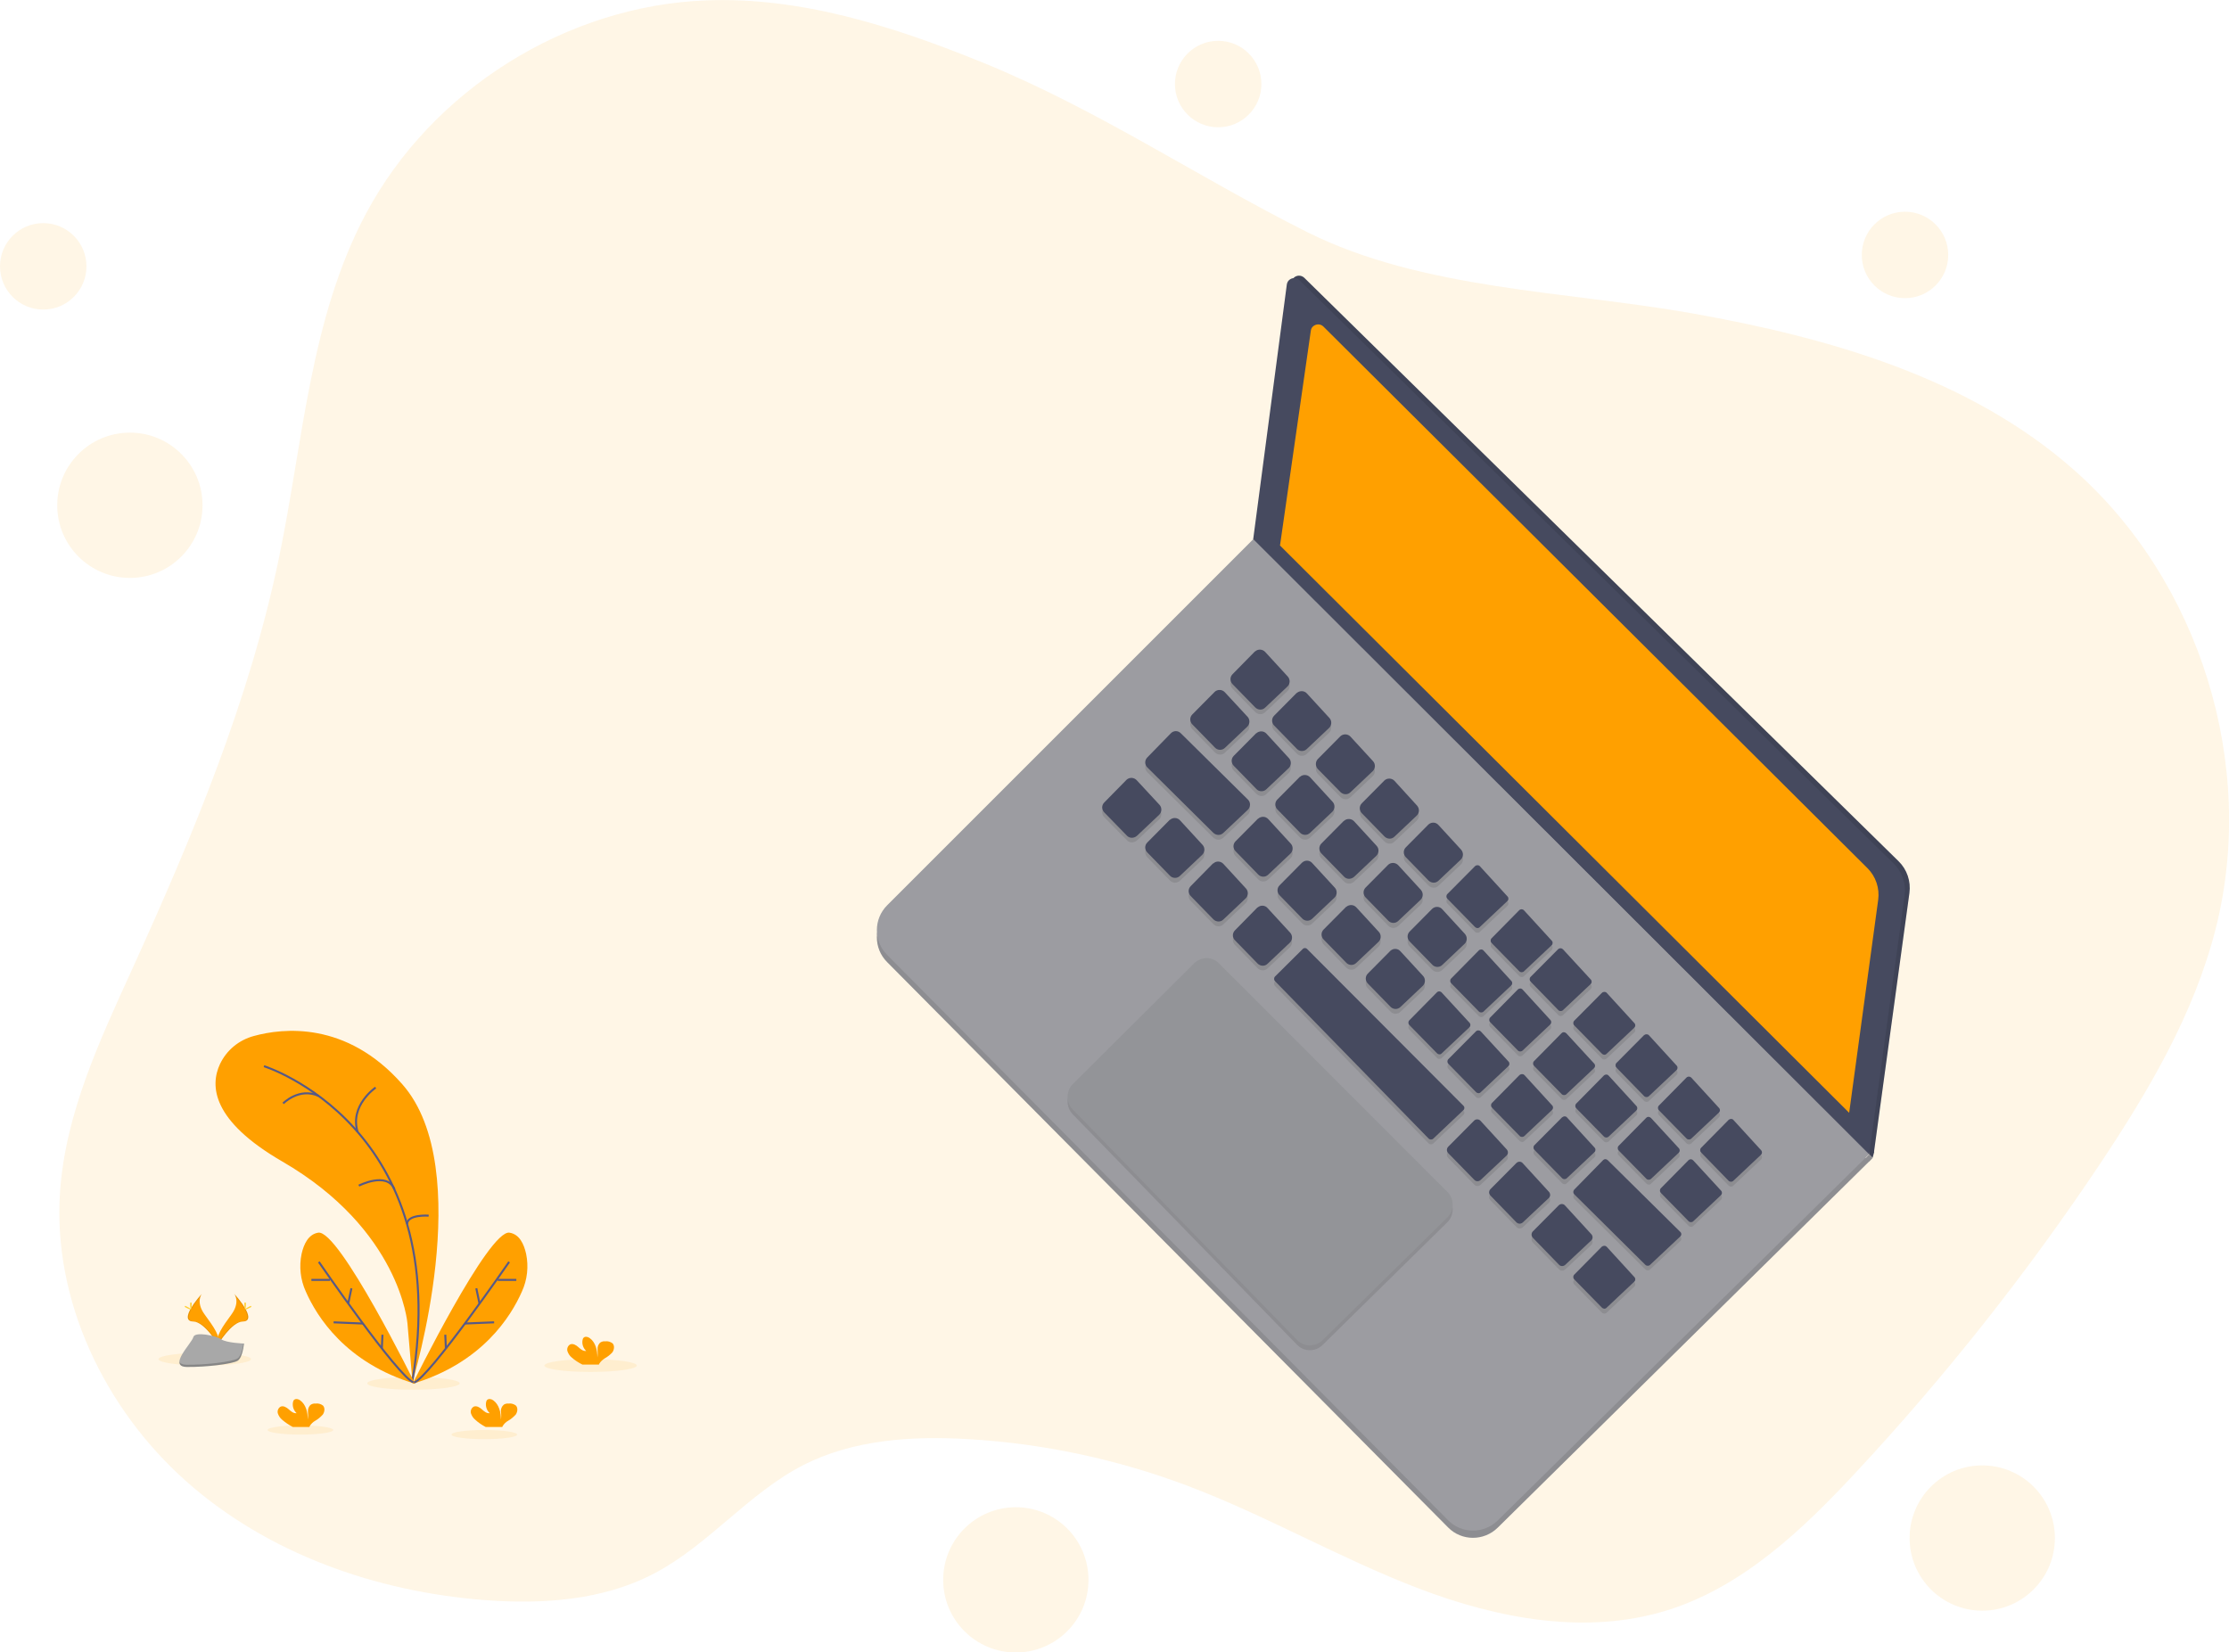 <?xml version="1.0" encoding="utf-8"?>
<!-- Generator: Adobe Illustrator 21.0.0, SVG Export Plug-In . SVG Version: 6.00 Build 0)  -->
<svg version="1.1" id="_x37_0093593-85a2-447b-b81e-208691c845a3"
	 xmlns="http://www.w3.org/2000/svg" xmlns:xlink="http://www.w3.org/1999/xlink" x="0px" y="0px" viewBox="0 0 1113.8 825.7"
	 style="enable-background:new 0 0 1113.8 825.7;" xml:space="preserve">
<style type="text/css">
	.st0{opacity:0.1;fill:#FFA000;enable-background:new    ;}
	.st1{fill:#464A5F;}
	.st2{opacity:0.1;enable-background:new    ;}
	.st3{fill:#9C9CA1;}
	.st4{opacity:0.1;}
	.st5{fill:#939498;}
	.st6{fill:#FFA000;}
	.st7{fill:none;stroke:#565987;stroke-miterlimit:10;}
	.st8{fill:#FFD037;}
	.st9{fill:#A8A8A8;}
	.st10{opacity:0.2;enable-background:new    ;}
</style>
<title>startup life</title>
<path class="st0" d="M490.9,31.2c-44.1-17.9-90.6-32.9-138.2-31C282.8,2.9,215.8,45,182.9,106.7C155,159,151.5,220.3,139.5,278.3
	c-14.8,71.5-43.2,139.5-73.4,205.9C49.8,520,32.7,556.4,30,595.6C26.3,649.9,52.3,704,93,740.2s94.8,55.2,149.1,59.4
	c28.9,2.2,59.1,0.2,84.8-13.3c27.1-14.2,46.9-39.9,74.2-54c25.3-13,54.8-14.8,83.2-13.1c37.1,2.2,73.7,10,108.6,23.1
	c39.6,14.9,76.5,36.4,116,51.5s83.7,23.5,124.2,10.9c37.9-11.8,68-40.6,95-69.7c44.4-47.8,84.9-99,121.2-153.3
	c24.4-36.6,47.1-75.1,57.9-117.8c20.6-81.5-7.8-173.4-70.8-229c-52.2-46.1-122.2-66.1-190.8-78.3c-62.5-11.1-134.8-11.8-192.4-40.6
	C598.4,88.5,548.4,54.6,490.9,31.2z"/>
<polygon class="st1" points="934,576.9 935.7,578.6 936.5,575.7 935.7,572.9 933.6,572.9 "/>
<polygon class="st2" points="934,576.9 935.7,578.6 936.5,575.7 935.7,572.9 933.6,572.9 "/>
<polygon class="st3" points="934,576.9 935.7,578.7 934,580.5 932.3,579.9 931.9,579.1 "/>
<polygon class="st2" points="934,576.9 935.7,578.7 934,580.5 932.3,579.9 931.9,579.1 "/>
<path class="st3" d="M626.2,273.1L443.3,456c-6.8,6.8-6.9,17.9,0,24.8l280.3,282.5c6.8,6.9,17.9,6.9,24.8,0.1l185.6-183L626.2,273.1
	z"/>
<path class="st2" d="M626.2,273.1L443.3,456c-6.8,6.8-6.9,17.9,0,24.8l280.3,282.5c6.8,6.9,17.9,6.9,24.8,0.1l185.6-183L626.2,273.1
	z"/>
<path class="st3" d="M626.2,269.5L443.3,452.4c-6.8,6.8-6.9,17.9,0,24.8l280.3,282.5c6.8,6.9,17.9,6.9,24.8,0.1l185.6-183
	L626.2,269.5z"/>
<path class="st1" d="M645.4,141l-16.8,127.3l307.8,307.4l17.7-129.4c0.8-5.9-1.2-11.8-5.4-15.9l-297-291.6c-1.5-1.4-3.8-1.4-5.3,0.1
	C645.9,139.4,645.5,140.2,645.4,141z"/>
<path class="st2" d="M645.4,141l-16.8,127.3l307.8,307.4l17.7-129.4c0.8-5.9-1.2-11.8-5.4-15.9l-297-291.6c-1.5-1.4-3.8-1.4-5.3,0.1
	C645.9,139.4,645.5,140.2,645.4,141z"/>
<path class="st1" d="M643,142.2l-16.8,127.3L934,576.9l17.7-129.4c0.8-5.9-1.2-11.8-5.4-15.9L649.3,140c-1.5-1.4-3.8-1.4-5.3,0.1
	C643.5,140.6,643.1,141.4,643,142.2z"/>
<g class="st4">
	<path d="M627,328l-11.1,11.2c-1.4,1.4-1.4,3.6,0,5c0,0,0,0,0,0l11.3,11.6c1.4,1.4,3.6,1.5,5,0.1l11.1-10.5c1.4-1.3,1.5-3.5,0.2-5
		l-11.3-12.3c-1.3-1.5-3.5-1.6-5-0.3C627.1,327.9,627.1,328,627,328z"/>
	<path d="M647.8,348.8L636.7,360c-1.4,1.4-1.4,3.6,0,5l11.3,11.6c1.3,1.4,3.6,1.5,5,0.1c0,0,0,0,0,0l11.1-10.5
		c1.4-1.3,1.5-3.6,0.2-5l-11.3-12.3c-1.3-1.4-3.5-1.5-5-0.2C647.9,348.7,647.8,348.7,647.8,348.8z"/>
	<path d="M669.6,370.5l-11.1,11.2c-1.3,1.4-1.3,3.6,0,5l11.3,11.6c1.4,1.4,3.6,1.5,5,0.1l11.1-10.5c1.4-1.3,1.5-3.5,0.2-5
		l-11.3-12.3c-1.3-1.5-3.5-1.6-5-0.3C669.7,370.4,669.6,370.5,669.6,370.5z"/>
	<path d="M691.6,392.6l-11.1,11.3c-1.3,1.4-1.3,3.6,0,5l11.3,11.6c1.4,1.4,3.6,1.5,5,0.1l11.1-10.5c1.4-1.3,1.5-3.5,0.2-5
		l-11.3-12.4c-1.3-1.4-3.6-1.5-5-0.2C691.7,392.5,691.6,392.5,691.6,392.6z"/>
	<path d="M713.6,414.6l-11.1,11.3c-1.4,1.4-1.4,3.6,0,5l11.3,11.6c1.4,1.4,3.6,1.5,5,0.1l11.1-10.5c1.4-1.3,1.5-3.5,0.2-5
		l-11.3-12.3c-1.3-1.5-3.5-1.6-5-0.4C713.7,414.5,713.7,414.5,713.6,414.6z"/>
	<path d="M737,435.2l-13.8,14c-0.6,0.6-0.6,1.7,0,2.3l13.9,14.2c0.6,0.6,1.7,0.6,2.3,0l13.8-13c0.7-0.6,0.7-1.7,0.1-2.3l-13.9-15.2
		C738.8,434.6,737.7,434.5,737,435.2C737.1,435.2,737,435.2,737,435.2z"/>
	<path d="M759.1,457.3l-13.8,14c-0.6,0.6-0.6,1.7,0,2.3l13.9,14.2c0.6,0.6,1.7,0.6,2.3,0l13.8-13c0.7-0.6,0.7-1.7,0.1-2.3
		l-13.9-15.2C760.8,456.6,759.8,456.6,759.1,457.3C759.1,457.2,759.1,457.2,759.1,457.3z"/>
	<path d="M778.6,476.8l-13.8,14c-0.6,0.6-0.6,1.7,0,2.3l13.9,14.2c0.6,0.6,1.7,0.6,2.3,0l13.8-13c0.7-0.6,0.7-1.7,0.1-2.3L781,476.9
		C780.3,476.2,779.3,476.1,778.6,476.8C778.6,476.7,778.6,476.7,778.6,476.8z"/>
	<path d="M800.4,498.6l-13.8,13.9c-0.6,0.6-0.6,1.7,0,2.3l13.9,14.2c0.6,0.6,1.7,0.6,2.3,0l13.8-13c0.7-0.6,0.7-1.7,0.1-2.3
		l-13.9-15.2C802.2,497.9,801.1,497.9,800.4,498.6C800.4,498.6,800.4,498.6,800.4,498.6z"/>
	<path d="M821.5,519.8l-13.8,13.9c-0.6,0.6-0.6,1.7,0,2.3l13.9,14.2c0.6,0.6,1.7,0.6,2.3,0l13.8-13c0.7-0.6,0.7-1.7,0.1-2.3
		l-13.9-15.1C823.3,519.1,822.2,519.1,821.5,519.8C821.5,519.7,821.5,519.7,821.5,519.8z"/>
	<path d="M842.7,540.9l-13.8,14c-0.6,0.6-0.6,1.7,0,2.3l13.9,14.2c0.6,0.6,1.7,0.6,2.3,0l13.8-13c0.7-0.6,0.7-1.7,0.1-2.3
		l-13.9-15.2C844.5,540.2,843.4,540.2,842.7,540.9C842.7,540.8,842.7,540.8,842.7,540.9z"/>
	<path d="M863.8,562l-13.8,14c-0.6,0.6-0.6,1.7,0,2.3l13.8,14.2c0.6,0.6,1.7,0.7,2.3,0l13.8-13c0.7-0.6,0.7-1.7,0.1-2.3l-13.9-15.2
		C865.6,561.4,864.5,561.4,863.8,562C863.9,562,863.8,562,863.8,562z"/>
	<path d="M606.9,348.2l-11.1,11.2c-1.4,1.4-1.4,3.6,0,5c0,0,0,0,0,0l11.3,11.6c1.3,1.4,3.6,1.5,5,0.1c0,0,0,0,0,0l11.1-10.5
		c1.4-1.3,1.5-3.6,0.2-5L612,348.3c-1.3-1.4-3.6-1.5-5-0.2C607,348.1,606.9,348.1,606.9,348.2z"/>
	<path d="M562.9,392.2l-11.1,11.2c-1.4,1.4-1.4,3.6,0,5l11.3,11.5c1.3,1.4,3.5,1.4,5,0.1l11.1-10.5c1.4-1.3,1.5-3.5,0.2-5L568,392.3
		c-1.3-1.4-3.5-1.5-5-0.2C563,392.1,562.9,392.1,562.9,392.2z"/>
	<path d="M627.6,368.9l-11.1,11.2c-1.4,1.4-1.4,3.6,0,5c0,0,0,0,0,0l11.3,11.6c1.4,1.4,3.6,1.5,5,0.1l11.1-10.5
		c1.4-1.3,1.5-3.6,0.2-5L632.8,369c-1.3-1.4-3.5-1.5-5-0.2C627.8,368.8,627.7,368.8,627.6,368.9z"/>
	<path d="M649.4,390.7l-11.1,11.2c-1.4,1.4-1.4,3.6,0,5l11.3,11.6c1.3,1.4,3.6,1.5,5,0.1c0,0,0,0,0,0l11.1-10.5
		c1.4-1.3,1.5-3.6,0.2-5l-11.3-12.3c-1.3-1.4-3.6-1.6-5-0.2C649.5,390.6,649.5,390.6,649.4,390.7z"/>
	<path d="M671.4,412.7l-11.1,11.2c-1.4,1.4-1.4,3.6,0,5l11.3,11.6c1.3,1.4,3.6,1.4,5,0.1l11.1-10.5c1.4-1.3,1.5-3.6,0.2-5
		l-11.3-12.3c-1.3-1.5-3.6-1.6-5-0.3C671.5,412.6,671.5,412.7,671.4,412.7z"/>
	<path d="M584.4,412.2l-11.1,11.2c-1.4,1.4-1.4,3.6,0,5l11.3,11.6c1.3,1.4,3.6,1.5,5,0.1c0,0,0,0,0,0l11.1-10.5
		c1.4-1.3,1.5-3.6,0.2-5l-11.3-12.3c-1.3-1.4-3.5-1.6-5-0.3C584.5,412.1,584.4,412.1,584.4,412.2z"/>
	<path d="M606.1,434L595,445.2c-1.4,1.4-1.4,3.6,0,5c0,0,0,0,0,0l11.3,11.6c1.3,1.4,3.6,1.5,5,0.1c0,0,0,0,0,0l11.1-10.5
		c1.4-1.3,1.5-3.6,0.2-5l-11.3-12.3c-1.3-1.5-3.5-1.6-5-0.3C606.2,433.8,606.2,433.9,606.1,434z"/>
	<path d="M628.2,456l-11.1,11.2c-1.4,1.4-1.4,3.6,0,5l11.3,11.6c1.4,1.4,3.6,1.5,5,0.1l11.1-10.5c1.4-1.3,1.5-3.5,0.2-5l-11.3-12.3
		c-1.3-1.5-3.5-1.6-5-0.3C628.3,455.9,628.2,455.9,628.2,456z"/>
	<path d="M693.5,434.7L682.4,446c-1.4,1.4-1.4,3.6,0,5l11.3,11.6c1.3,1.4,3.6,1.5,5,0.1c0,0,0,0,0,0l11.1-10.5
		c1.4-1.3,1.5-3.6,0.2-5c0,0,0,0,0,0l-11.3-12.3c-1.3-1.4-3.5-1.6-5-0.2C693.6,434.7,693.5,434.7,693.5,434.7z"/>
	<path d="M715.5,456.8L704.4,468c-1.4,1.4-1.4,3.6,0,5l11.3,11.6c1.3,1.4,3.6,1.5,5,0.1c0,0,0,0,0,0l11.1-10.5
		c1.4-1.3,1.5-3.5,0.2-5l-11.3-12.4c-1.3-1.4-3.5-1.5-5-0.2C715.6,456.7,715.5,456.7,715.5,456.8z"/>
	<path d="M738.9,477.4l-13.8,14c-0.6,0.6-0.6,1.7,0,2.3l13.9,14.1c0.6,0.6,1.7,0.6,2.3,0l13.8-13c0.7-0.6,0.7-1.7,0.1-2.3
		l-13.9-15.2C740.7,476.7,739.6,476.7,738.9,477.4C738.9,477.3,738.9,477.4,738.9,477.4z"/>
	<path d="M758.4,496.9l-13.8,14c-0.6,0.6-0.6,1.7,0,2.3l13.9,14.2c0.6,0.6,1.7,0.6,2.3,0l13.8-13c0.7-0.6,0.7-1.7,0.1-2.3
		l-13.9-15.2C760.2,496.2,759.2,496.2,758.4,496.9C758.5,496.8,758.4,496.8,758.4,496.9z"/>
	<path d="M780.3,518.7l-13.8,14c-0.6,0.6-0.6,1.7,0,2.3l13.9,14.2c0.6,0.6,1.7,0.6,2.3,0l13.8-13c0.7-0.6,0.7-1.7,0.1-2.3
		l-13.9-15.2C782,518.1,781,518.1,780.3,518.7C780.3,518.7,780.3,518.7,780.3,518.7z"/>
	<path d="M801.4,539.9l-13.8,14c-0.6,0.6-0.6,1.7,0,2.3l13.9,14.2c0.6,0.6,1.7,0.6,2.3,0l13.8-13c0.7-0.6,0.7-1.7,0.1-2.3
		l-13.9-15.2C803.2,539.2,802.2,539.2,801.4,539.9C801.5,539.8,801.4,539.8,801.4,539.9z"/>
	<path d="M628.5,411.6l-11.1,11.2c-1.4,1.4-1.4,3.6,0,5l11.3,11.6c1.3,1.4,3.6,1.5,5,0.1c0,0,0,0,0,0l11.1-10.5
		c1.4-1.3,1.5-3.6,0.2-5l-11.3-12.3c-1.3-1.4-3.5-1.5-5-0.2C628.6,411.5,628.5,411.6,628.5,411.6z"/>
	<path d="M650.5,433.6l-11.1,11.2c-1.4,1.4-1.4,3.6,0,5l11.3,11.6c1.3,1.4,3.6,1.5,5,0.1c0,0,0,0,0,0l11.1-10.5
		c1.4-1.3,1.5-3.6,0.2-5l-11.3-12.3c-1.3-1.4-3.5-1.6-5-0.3C650.6,433.5,650.6,433.6,650.5,433.6z"/>
	<path d="M672.5,455.7l-11.1,11.2c-1.4,1.4-1.4,3.6,0,5l11.3,11.6c1.3,1.4,3.6,1.5,5,0.1c0,0,0,0,0,0l11.1-10.5
		c1.4-1.3,1.5-3.6,0.2-5l-11.3-12.3c-1.3-1.4-3.6-1.5-5-0.2C672.7,455.6,672.6,455.6,672.5,455.7z"/>
	<path d="M694.6,477.7l-11.1,11.2c-1.4,1.4-1.4,3.6,0,5l11.3,11.6c1.3,1.4,3.6,1.5,5,0.1c0,0,0,0,0,0l11.1-10.5
		c1.4-1.3,1.5-3.6,0.2-5l-11.3-12.3c-1.3-1.4-3.5-1.5-5-0.2C694.7,477.6,694.6,477.6,694.6,477.7z"/>
	<path d="M718,498.3l-13.8,13.9c-0.6,0.6-0.6,1.7,0,2.3l13.9,14.2c0.6,0.6,1.7,0.6,2.3,0l13.8-13c0.7-0.6,0.7-1.7,0.1-2.3
		l-13.9-15.2C719.8,497.7,718.7,497.6,718,498.3C718,498.3,718,498.3,718,498.3z"/>
	<path d="M737.5,517.9l-13.8,13.9c-0.6,0.6-0.6,1.7,0,2.3l13.9,14.2c0.6,0.6,1.7,0.6,2.3,0l13.8-13c0.7-0.6,0.7-1.7,0.1-2.3
		l-13.9-15.2C739.3,517.2,738.2,517.2,737.5,517.9C737.5,517.8,737.5,517.8,737.5,517.9z"/>
	<path d="M759.3,539.7l-13.8,14c-0.6,0.6-0.6,1.7,0,2.3l13.9,14.2c0.6,0.6,1.7,0.7,2.3,0l13.8-13c0.7-0.6,0.7-1.7,0.1-2.3
		l-13.9-15.2C761.1,539.1,760.1,539,759.3,539.7C759.4,539.6,759.3,539.6,759.3,539.7z"/>
	<path d="M780.5,560.9l-13.8,13.9c-0.6,0.6-0.6,1.7,0,2.3l13.9,14.2c0.6,0.6,1.7,0.7,2.3,0l13.8-13c0.7-0.6,0.7-1.7,0.1-2.3
		l-13.8-15.2c-0.6-0.7-1.6-0.7-2.3-0.1C780.5,560.8,780.5,560.8,780.5,560.9z"/>
	<path d="M822.6,561l-13.8,14c-0.6,0.6-0.6,1.7,0,2.3l13.9,14.2c0.6,0.6,1.7,0.7,2.3,0l13.8-13c0.7-0.6,0.7-1.7,0.1-2.3L825,561.1
		C824.4,560.4,823.3,560.4,822.6,561C822.6,561,822.6,561,822.6,561z"/>
	<path d="M843.7,582.2l-13.8,13.9c-0.6,0.6-0.6,1.7,0,2.3l13.9,14.2c0.6,0.6,1.7,0.7,2.3,0l13.8-13c0.7-0.6,0.7-1.7,0.1-2.3
		l-13.9-15.2C845.5,581.6,844.5,581.5,843.7,582.2C843.8,582.1,843.7,582.2,843.7,582.2z"/>
	<path d="M736.6,562.4l-13,13.1c-0.8,0.9-0.8,2.2,0,3.1l13.1,13.4c0.8,0.9,2.2,0.9,3.1,0.1l13-12.2c0.9-0.8,0.9-2.2,0.1-3.1
		l-13.1-14.3c-0.8-0.9-2.2-1-3.1-0.2C736.6,562.4,736.6,562.4,736.6,562.4z"/>
	<path d="M757.7,583.6l-13,13.1c-0.8,0.9-0.8,2.2,0,3.1l13.1,13.4c0.8,0.9,2.2,0.9,3.1,0.1l13-12.2c0.9-0.8,0.9-2.2,0.1-3.1
		l-13.1-14.3C760.1,582.7,758.6,582.7,757.7,583.6C757.7,583.6,757.7,583.6,757.7,583.6z"/>
	<path d="M778.9,604.7l-13,13.1c-0.8,0.9-0.8,2.2,0,3.1l13.1,13.4c0.8,0.9,2.2,0.9,3.1,0.1l13-12.2c0.9-0.8,0.9-2.2,0.1-3.1
		l-13.1-14.3c-0.8-0.9-2.2-1-3.1-0.2C779,604.7,778.9,604.7,778.9,604.7z"/>
	<path d="M800.4,625.5l-13.8,14c-0.6,0.6-0.6,1.7,0,2.3l13.9,14.2c0.6,0.6,1.7,0.6,2.3,0l13.8-13c0.7-0.6,0.7-1.7,0.1-2.3
		l-13.9-15.2C802.2,624.8,801.2,624.8,800.4,625.5C800.5,625.4,800.5,625.4,800.4,625.5z"/>
	<path d="M585.1,368.8l-11.8,12.1c-1.4,1.4-1.4,3.6,0,5c0,0,0,0,0,0l33,32.7c1.4,1.3,3.5,1.4,4.9,0.1l12.3-11.6
		c1.4-1.3,1.5-3.6,0.2-5c0,0-0.1-0.1-0.1-0.1l-33.5-33.1C588.7,367.4,586.5,367.4,585.1,368.8z"/>
	<path d="M801.1,582.1l-14.5,14.7c-0.6,0.7-0.6,1.7,0,2.3l35.6,35.3c0.6,0.6,1.7,0.6,2.3,0l15.1-14.2c0.7-0.6,0.7-1.7,0-2.3
		c0,0,0,0,0,0l-36.2-35.8C802.7,581.5,801.7,581.5,801.1,582.1z"/>
	<path d="M650.9,476.7l-13.8,13.7c-0.6,0.6-0.6,1.7,0,2.3c0,0,0,0,0,0l76.8,78.7c0.6,0.6,1.7,0.6,2.3,0l15-14.2
		c0.7-0.6,0.7-1.7,0-2.3c0,0,0,0,0,0l-78-78.2C652.6,476,651.5,476,650.9,476.7z"/>
</g>
<path class="st1" d="M627,325.6l-11.1,11.3c-1.4,1.4-1.4,3.6,0,5l11.3,11.6c1.4,1.4,3.6,1.5,5,0.1l11.1-10.5c1.4-1.3,1.5-3.5,0.2-5
	l-11.3-12.3c-1.3-1.4-3.5-1.6-5-0.3C627.1,325.5,627.1,325.6,627,325.6z"/>
<path class="st1" d="M647.8,346.4l-11.1,11.2c-1.4,1.4-1.4,3.6,0,5l11.3,11.6c1.3,1.4,3.6,1.5,5,0.1c0,0,0,0,0,0l11.1-10.5
	c1.4-1.3,1.5-3.6,0.2-5l-11.3-12.3c-1.3-1.4-3.5-1.5-5-0.2C647.9,346.3,647.8,346.3,647.8,346.4z"/>
<path class="st1" d="M669.6,368.1l-11.1,11.2c-1.3,1.4-1.3,3.6,0,5l11.3,11.5c1.4,1.4,3.6,1.5,5,0.1l11.1-10.5
	c1.4-1.3,1.5-3.6,0.2-5c0,0,0,0,0,0l-11.3-12.3c-1.3-1.4-3.6-1.5-5-0.2C669.7,368,669.6,368.1,669.6,368.1z"/>
<path class="st1" d="M691.6,390.2l-11.1,11.2c-1.4,1.4-1.4,3.6,0,5l11.3,11.6c1.4,1.4,3.6,1.5,5,0.1l11.1-10.5
	c1.4-1.3,1.5-3.5,0.2-5l-11.3-12.4c-1.3-1.4-3.6-1.5-5-0.2C691.7,390.1,691.6,390.1,691.6,390.2z"/>
<path class="st1" d="M713.6,412.2l-11.1,11.2c-1.4,1.4-1.4,3.6,0,5l11.3,11.6c1.4,1.4,3.6,1.5,5,0.1l11.1-10.5
	c1.4-1.3,1.5-3.5,0.2-5c0,0,0,0,0,0l-11.3-12.3c-1.3-1.5-3.5-1.6-5-0.3C713.7,412.1,713.7,412.1,713.6,412.2z"/>
<path class="st1" d="M737,432.9l-13.8,13.9c-0.6,0.6-0.6,1.7,0,2.3l13.9,14.2c0.6,0.6,1.7,0.7,2.3,0l13.8-13
	c0.7-0.6,0.7-1.7,0.1-2.3l-13.9-15.2C738.8,432.2,737.7,432.2,737,432.9C737.1,432.8,737,432.8,737,432.9z"/>
<path class="st1" d="M759.1,454.9l-13.8,14c-0.6,0.6-0.6,1.7,0,2.3l13.9,14.2c0.6,0.6,1.7,0.6,2.3,0l13.8-13
	c0.7-0.6,0.7-1.7,0.1-2.3l-13.9-15.2C760.8,454.2,759.8,454.2,759.1,454.9C759.1,454.8,759.1,454.8,759.1,454.9z"/>
<path class="st1" d="M778.6,474.3l-13.8,13.9c-0.6,0.6-0.6,1.7,0,2.3l13.9,14.3c0.6,0.6,1.7,0.6,2.3,0l13.8-13
	c0.7-0.6,0.7-1.7,0.1-2.3L781,474.4C780.3,473.7,779.3,473.7,778.6,474.3C778.6,474.3,778.6,474.3,778.6,474.3z"/>
<path class="st1" d="M800.4,496.2l-13.8,13.9c-0.6,0.6-0.6,1.7,0,2.3l13.9,14.2c0.6,0.6,1.7,0.7,2.3,0l13.8-13
	c0.7-0.6,0.7-1.7,0.1-2.3l-13.9-15.2C802.2,495.5,801.1,495.5,800.4,496.2C800.4,496.1,800.4,496.2,800.4,496.2z"/>
<path class="st1" d="M821.5,517.3l-13.8,13.9c-0.6,0.6-0.6,1.7,0,2.3l13.9,14.3c0.6,0.6,1.7,0.6,2.3,0l13.8-13
	c0.7-0.6,0.7-1.7,0.1-2.3l-13.9-15.2C823.3,516.7,822.2,516.7,821.5,517.3C821.5,517.3,821.5,517.3,821.5,517.3z"/>
<path class="st1" d="M842.7,538.5l-13.8,14c-0.6,0.6-0.6,1.7,0,2.3l13.9,14.2c0.6,0.6,1.7,0.6,2.3,0l13.8-13
	c0.7-0.6,0.7-1.7,0.1-2.3l-13.9-15.2C844.5,537.9,843.4,537.8,842.7,538.5C842.7,538.4,842.7,538.5,842.7,538.5z"/>
<path class="st1" d="M863.8,559.6l-13.8,14c-0.6,0.6-0.6,1.7,0,2.3l13.8,14.2c0.6,0.6,1.7,0.6,2.3,0l13.8-13
	c0.7-0.6,0.7-1.7,0.1-2.3l-13.9-15.2C865.6,559,864.5,559,863.8,559.6C863.9,559.6,863.8,559.6,863.8,559.6z"/>
<path class="st1" d="M606.9,345.8L595.8,357c-1.4,1.4-1.4,3.6,0,5l11.3,11.6c1.3,1.4,3.6,1.5,5,0.1c0,0,0,0,0,0l11.1-10.5
	c1.4-1.3,1.5-3.6,0.2-5L612,345.9c-1.3-1.4-3.6-1.5-5-0.2C607,345.7,606.9,345.7,606.9,345.8z"/>
<path class="st1" d="M562.9,389.7L551.8,401c-1.4,1.4-1.4,3.6,0,5l11.3,11.6c1.3,1.4,3.5,1.4,5,0.1l11.1-10.5c1.4-1.3,1.5-3.6,0.2-5
	L568,389.9c-1.3-1.4-3.5-1.6-5-0.3C563,389.6,562.9,389.7,562.9,389.7z"/>
<path class="st1" d="M627.6,366.5l-11.1,11.2c-1.4,1.4-1.4,3.6,0,5l11.3,11.6c1.3,1.4,3.6,1.5,5,0.1c0,0,0,0,0,0l11.1-10.5
	c1.4-1.3,1.5-3.6,0.2-5l-11.3-12.3c-1.3-1.4-3.5-1.5-5-0.2C627.8,366.4,627.7,366.4,627.6,366.5z"/>
<path class="st1" d="M649.4,388.3l-11.1,11.2c-1.4,1.4-1.4,3.6,0,5l11.3,11.6c1.3,1.4,3.6,1.5,5,0.1c0,0,0,0,0,0l11.1-10.5
	c1.4-1.3,1.5-3.6,0.2-5l-11.3-12.3c-1.3-1.4-3.6-1.5-5-0.2C649.5,388.2,649.4,388.2,649.4,388.3z"/>
<path class="st1" d="M671.4,410.3l-11.1,11.2c-1.4,1.4-1.4,3.6,0,5l11.3,11.6c1.3,1.4,3.5,1.4,5,0.1l11.1-10.5
	c1.4-1.3,1.5-3.6,0.2-5l-11.3-12.3c-1.3-1.4-3.6-1.5-5-0.2C671.5,410.2,671.5,410.2,671.4,410.3z"/>
<path class="st1" d="M584.4,409.8L573.3,421c-1.4,1.4-1.4,3.6,0,5l11.3,11.6c1.3,1.4,3.6,1.5,5,0.1c0,0,0,0,0,0l11.1-10.5
	c1.4-1.3,1.5-3.6,0.2-5l-11.3-12.3c-1.3-1.4-3.5-1.5-5-0.2C584.4,409.7,584.4,409.7,584.4,409.8z"/>
<path class="st1" d="M606.1,431.5L595,442.8c-1.4,1.4-1.4,3.6,0,5l11.3,11.6c1.4,1.4,3.6,1.5,5,0.1l11.1-10.5c1.4-1.3,1.5-3.6,0.2-5
	l-11.3-12.3c-1.3-1.4-3.6-1.6-5-0.2C606.2,431.4,606.2,431.5,606.1,431.5z"/>
<path class="st1" d="M628.2,453.6l-11.1,11.3c-1.4,1.4-1.4,3.6,0,5l11.3,11.6c1.4,1.4,3.6,1.5,5,0.1l11.1-10.5
	c1.4-1.3,1.5-3.5,0.2-5l-11.3-12.3c-1.3-1.5-3.5-1.6-5-0.3C628.3,453.5,628.2,453.5,628.2,453.6z"/>
<path class="st1" d="M693.5,432.3l-11.1,11.2c-1.4,1.4-1.4,3.6,0,5l11.3,11.6c1.3,1.4,3.6,1.5,5,0.1c0,0,0,0,0,0l11.1-10.5
	c1.4-1.3,1.5-3.5,0.2-5c0,0,0,0,0,0l-11.3-12.3c-1.3-1.4-3.5-1.6-5-0.3C693.6,432.2,693.5,432.3,693.5,432.3z"/>
<path class="st1" d="M715.5,454.3l-11.1,11.2c-1.4,1.4-1.4,3.6,0,5l11.3,11.6c1.3,1.4,3.6,1.5,5,0.1c0,0,0,0,0,0l11.1-10.5
	c1.4-1.3,1.5-3.5,0.2-5l-11.3-12.3c-1.3-1.5-3.5-1.6-5-0.3C715.6,454.2,715.6,454.3,715.5,454.3z"/>
<path class="st1" d="M738.9,475l-13.8,14c-0.6,0.6-0.6,1.7,0,2.3l13.9,14.2c0.6,0.6,1.7,0.6,2.3,0l13.8-13c0.7-0.6,0.7-1.7,0.1-2.3
	L741.3,475C740.7,474.3,739.6,474.3,738.9,475C738.9,474.9,738.9,474.9,738.9,475z"/>
<path class="st1" d="M758.4,494.5l-13.8,14c-0.6,0.6-0.6,1.7,0,2.3l13.9,14.2c0.6,0.6,1.7,0.6,2.3,0l13.8-13
	c0.7-0.6,0.7-1.7,0.1-2.3l-13.9-15.2C760.2,493.8,759.1,493.8,758.4,494.5C758.5,494.4,758.4,494.4,758.4,494.5z"/>
<path class="st1" d="M780.3,516.3l-13.8,14c-0.6,0.6-0.6,1.7,0,2.3l13.9,14.2c0.6,0.6,1.7,0.6,2.3,0l13.8-13
	c0.7-0.6,0.7-1.7,0.1-2.3l-13.9-15.1C782,515.7,781,515.6,780.3,516.3C780.3,516.3,780.3,516.3,780.3,516.3z"/>
<path class="st1" d="M801.4,537.5l-13.8,14c-0.6,0.6-0.6,1.7,0,2.3l13.9,14.2c0.6,0.6,1.7,0.6,2.3,0l13.8-13
	c0.7-0.6,0.7-1.7,0.1-2.3l-13.9-15.2C803.2,536.8,802.1,536.8,801.4,537.5C801.5,537.4,801.4,537.4,801.4,537.5z"/>
<path class="st1" d="M628.5,409.2l-11.1,11.2c-1.4,1.4-1.4,3.6,0,5l11.3,11.6c1.3,1.4,3.6,1.5,5,0.1c0,0,0,0,0,0l11.1-10.5
	c1.4-1.3,1.5-3.6,0.2-5l-11.3-12.3c-1.3-1.4-3.5-1.5-5-0.2C628.6,409.1,628.5,409.2,628.5,409.2z"/>
<path class="st1" d="M650.5,431.2l-11.1,11.2c-1.4,1.4-1.4,3.6,0,5c0,0,0,0,0,0l11.3,11.6c1.3,1.4,3.6,1.5,5,0.1c0,0,0,0,0,0
	l11.1-10.5c1.4-1.3,1.5-3.6,0.2-5l-11.3-12.3c-1.3-1.5-3.5-1.6-5-0.3C650.6,431.1,650.6,431.2,650.5,431.2z"/>
<path class="st1" d="M672.5,453.3l-11.1,11.2c-1.4,1.4-1.4,3.6,0,5l11.3,11.6c1.3,1.4,3.6,1.5,5,0.1c0,0,0,0,0,0l11.1-10.5
	c1.4-1.3,1.5-3.6,0.2-5l-11.3-12.3c-1.3-1.4-3.5-1.5-5-0.2C672.7,453.1,672.6,453.2,672.5,453.3z"/>
<path class="st1" d="M694.6,475.3l-11.1,11.2c-1.4,1.4-1.4,3.6,0,5c0,0,0,0,0,0l11.3,11.6c1.3,1.4,3.6,1.5,5,0.1c0,0,0,0,0,0
	l11.1-10.5c1.4-1.3,1.5-3.6,0.2-5l-11.3-12.3c-1.3-1.5-3.5-1.6-5-0.3C694.7,475.2,694.6,475.2,694.6,475.3z"/>
<path class="st1" d="M718,495.9l-13.8,14c-0.6,0.6-0.6,1.7,0,2.3l13.9,14.2c0.6,0.6,1.7,0.7,2.3,0l13.8-13c0.7-0.6,0.7-1.7,0.1-2.3
	L720.4,496C719.8,495.3,718.7,495.2,718,495.9C718,495.9,718,495.9,718,495.9z"/>
<path class="st1" d="M737.5,515.4l-13.8,13.9c-0.6,0.6-0.6,1.7,0,2.3l13.9,14.2c0.6,0.6,1.7,0.7,2.3,0l13.8-13
	c0.7-0.6,0.7-1.7,0.1-2.3l-13.9-15.1C739.3,514.8,738.2,514.7,737.5,515.4C737.5,515.4,737.5,515.4,737.5,515.4z"/>
<path class="st1" d="M759.3,537.2l-13.8,14c-0.6,0.6-0.6,1.7,0,2.3l13.9,14.2c0.6,0.6,1.7,0.6,2.3,0l13.8-13
	c0.7-0.6,0.7-1.7,0.1-2.3l-13.9-15.2C761.1,536.6,760.1,536.6,759.3,537.2C759.4,537.2,759.3,537.2,759.3,537.2z"/>
<path class="st1" d="M780.5,558.4l-13.8,13.9c-0.6,0.6-0.6,1.7,0,2.3l13.9,14.2c0.6,0.6,1.7,0.6,2.3,0l13.8-13
	c0.7-0.6,0.7-1.7,0.1-2.3l-13.8-15.1c-0.6-0.7-1.6-0.7-2.3-0.1C780.5,558.3,780.5,558.4,780.5,558.4z"/>
<path class="st1" d="M822.6,558.6l-13.8,14c-0.6,0.6-0.6,1.7,0,2.3l13.9,14.2c0.6,0.6,1.7,0.6,2.3,0l13.8-13
	c0.7-0.6,0.7-1.7,0.1-2.3L825,558.7C824.3,558,823.3,557.9,822.6,558.6C822.6,558.6,822.6,558.6,822.6,558.6z"/>
<path class="st1" d="M843.7,579.8l-13.8,14c-0.6,0.6-0.6,1.7,0,2.3l13.9,14.2c0.6,0.6,1.7,0.6,2.3,0l13.8-13
	c0.7-0.6,0.7-1.7,0.1-2.3l-13.9-15.1C845.5,579.2,844.5,579.1,843.7,579.8C843.7,579.7,843.7,579.7,843.7,579.8z"/>
<path class="st1" d="M736.6,560l-13,13.1c-0.8,0.9-0.8,2.2,0,3.1l13.1,13.4c0.8,0.9,2.2,0.9,3.1,0.1l13-12.2
	c0.9-0.8,0.9-2.2,0.1-3.1l-13.1-14.3C739,559.2,737.5,559.1,736.6,560C736.6,560,736.6,560,736.6,560z"/>
<path class="st1" d="M757.7,581.2l-13,13.1c-0.8,0.9-0.8,2.2,0,3.1l13.1,13.5c0.9,0.8,2.2,0.8,3.1,0l13-12.2
	c0.9-0.8,0.9-2.2,0.1-3.1l-13.1-14.3C760.1,580.3,758.6,580.3,757.7,581.2C757.7,581.1,757.7,581.1,757.7,581.2z"/>
<path class="st1" d="M778.9,602.3l-13,13.1c-0.8,0.9-0.8,2.2,0,3.1L779,632c0.8,0.9,2.2,0.9,3.1,0.1l13-12.2
	c0.9-0.8,0.9-2.2,0.1-3.1l-13.1-14.3C781.3,601.5,779.9,601.4,778.9,602.3C779,602.2,778.9,602.3,778.9,602.3z"/>
<path class="st1" d="M800.4,623l-13.8,14c-0.6,0.6-0.6,1.7,0,2.3l13.9,14.2c0.6,0.6,1.7,0.7,2.3,0l13.8-13c0.7-0.6,0.7-1.7,0.1-2.3
	l-13.9-15.2C802.2,622.4,801.2,622.4,800.4,623C800.5,623,800.5,623,800.4,623z"/>
<path class="st1" d="M585.1,366.4l-11.8,12.1c-1.4,1.4-1.4,3.6,0,5c0,0,0,0,0,0l33,32.7c1.4,1.3,3.5,1.4,4.9,0.1l12.3-11.6
	c1.4-1.3,1.5-3.6,0.2-5c0,0-0.1-0.1-0.1-0.1l-33.5-33.1C588.7,365,586.5,365,585.1,366.4z"/>
<path class="st1" d="M801.1,579.7l-14.5,14.8c-0.6,0.7-0.6,1.7,0,2.3l35.6,35.3c0.6,0.6,1.7,0.6,2.3,0l15.1-14.2
	c0.7-0.6,0.7-1.7,0-2.3c0,0,0,0,0,0l-36.2-35.8C802.7,579.1,801.7,579.1,801.1,579.7z"/>
<path class="st1" d="M650.9,474.3l-13.8,13.7c-0.6,0.6-0.6,1.7,0,2.3c0,0,0,0,0,0l76.8,78.7c0.6,0.6,1.7,0.6,2.3,0l15-14.2
	c0.7-0.6,0.7-1.7,0-2.3c0,0,0,0,0,0l-78-78.2C652.6,473.6,651.5,473.6,650.9,474.3z"/>
<path class="st2" d="M596.7,483.9l-60.6,60.2c-3.5,3.5-3.5,9.1-0.1,12.7l112.1,115.2c3.5,3.6,9.2,3.6,12.7,0.2c0,0,0,0,0,0
	l62.4-61.4c3.5-3.5,3.6-9.2,0.1-12.7c0,0,0,0,0,0l-113.9-114C605.9,480.4,600.2,480.4,596.7,483.9z"/>
<path class="st5" d="M596.7,481.4l-60.6,60.3c-3.5,3.5-3.5,9.1-0.1,12.7l112.1,115.2c3.5,3.6,9.2,3.6,12.7,0.2c0,0,0,0,0,0
	l62.4-61.4c3.5-3.5,3.6-9.2,0.1-12.7c0,0,0,0,0,0l-113.9-114C605.9,477.9,600.3,477.9,596.7,481.4z"/>
<path class="st6" d="M655,165.3l-15.4,107.3L924,556.1l14.5-106.4c0.8-5.8-1.2-11.7-5.3-15.8L661.3,163.2c-1.5-1.5-3.8-1.4-5.3,0
	C655.4,163.8,655.1,164.5,655,165.3z"/>
<ellipse class="st0" cx="295.1" cy="682.4" rx="23.1" ry="3.2"/>
<ellipse class="st0" cx="206.6" cy="691.3" rx="23.1" ry="3.2"/>
<ellipse class="st0" cx="102.3" cy="679.2" rx="23.1" ry="3.2"/>
<ellipse class="st0" cx="242" cy="716.9" rx="16.4" ry="2.3"/>
<ellipse class="st0" cx="150.1" cy="714.6" rx="16.4" ry="2.3"/>
<path class="st6" d="M206.1,690.6c0,0,32.4-106.3-5.1-148.8c-28-31.8-59.9-28-74.1-24.1c-7.5,2-13.7,7.1-17,14.1
	c-5,10.8-4.1,28.2,31.1,48.6c58.9,34.1,62.6,80.9,62.6,80.9L206.1,690.6z"/>
<path class="st7" d="M131.9,532.8c0,0,95.6,29.9,74.1,157.8"/>
<path class="st7" d="M187.7,543.5c0,0-13.1,8.9-9,22.2"/>
<path class="st7" d="M141.5,551.4c0,0,8-8.2,17.8-3.7"/>
<path class="st7" d="M179.3,592.5c0,0,14.1-7.2,17.8,1.8"/>
<path class="st7" d="M214.2,607.5c0,0-10.6-0.8-10.8,4.2"/>
<path class="st6" d="M207.4,691.5c0,0-38-77.2-48.4-75.5c-4.9,0.8-7.2,5.7-8.3,10.6c-1.3,6.3-0.6,12.9,2.1,18.8
	C158.2,657.7,172.6,681.1,207.4,691.5z"/>
<path class="st7" d="M159.3,630.6c0,0,39.8,57.8,47.5,60.3"/>
<line class="st7" x1="155.6" y1="639.6" x2="164.9" y2="639.6"/>
<line class="st7" x1="166.7" y1="660.8" x2="181.3" y2="661.4"/>
<line class="st7" x1="175.6" y1="643.8" x2="174" y2="651.4"/>
<line class="st7" x1="191.1" y1="667" x2="190.8" y2="673.8"/>
<path class="st6" d="M206.2,691.5c0,0,38-77.2,48.4-75.5c5,0.8,7.2,5.7,8.3,10.6c1.3,6.3,0.6,12.9-2.1,18.8
	C255.4,657.7,241,681.1,206.2,691.5z"/>
<path class="st7" d="M254.4,630.6c0,0-39.9,57.8-47.5,60.3"/>
<line class="st7" x1="258" y1="639.6" x2="248.7" y2="639.6"/>
<line class="st7" x1="246.9" y1="660.8" x2="232.3" y2="661.4"/>
<line class="st7" x1="238" y1="643.8" x2="239.6" y2="651.4"/>
<line class="st7" x1="222.5" y1="667" x2="222.8" y2="673.8"/>
<path class="st6" d="M141,709.5c-1-0.8-1.8-2-2.2-3.3c-0.3-1.3,0.3-2.7,1.5-3.3c1.4-0.5,2.9,0.4,4,1.4s2.4,2.1,3.9,1.9
	c-1.5-1.4-2.2-3.5-1.8-5.5c0.1-0.4,0.2-0.8,0.5-1.1c0.8-0.8,2.2-0.5,3.1,0.2c2.9,2.1,3.8,6,3.8,9.6c0.2-1.3,0.2-2.7,0.1-4
	c-0.1-1.3,0.4-2.7,1.5-3.5c0.7-0.4,1.5-0.6,2.3-0.5c1.3-0.2,2.7,0.2,3.7,1c1.1,1.2,0.8,3.2-0.1,4.5c-1.1,1.2-2.4,2.3-3.8,3.1
	c-1.1,0.6-2,1.5-2.7,2.6c-0.1,0.1-0.1,0.3-0.2,0.5h-8.3C144.3,712,142.6,710.9,141,709.5z"/>
<path class="st6" d="M285.7,678.4c-1-0.8-1.8-2-2.2-3.3c-0.3-1.3,0.3-2.7,1.5-3.3c1.4-0.5,2.9,0.4,4,1.4s2.4,2.1,3.9,1.9
	c-1.5-1.4-2.2-3.5-1.8-5.5c0.1-0.4,0.2-0.8,0.5-1.1c0.8-0.8,2.2-0.5,3.1,0.2c2.9,2.1,3.8,6,3.8,9.6c0.2-1.3,0.2-2.7,0.1-4
	c-0.1-1.3,0.4-2.7,1.5-3.5c0.7-0.4,1.5-0.6,2.3-0.5c1.3-0.2,2.6,0.2,3.7,1c1.1,1.2,0.8,3.2-0.1,4.5c-1.1,1.2-2.4,2.2-3.8,3
	c-1.1,0.7-2,1.5-2.7,2.6c-0.1,0.1-0.2,0.3-0.2,0.5h-8.3C289,680.9,287.3,679.8,285.7,678.4z"/>
<path class="st6" d="M237.5,709.5c-1-0.8-1.8-2-2.2-3.3c-0.3-1.3,0.3-2.7,1.5-3.3c1.4-0.5,2.9,0.4,4,1.4s2.4,2.1,3.9,1.9
	c-1.5-1.4-2.2-3.5-1.8-5.5c0.1-0.4,0.2-0.8,0.5-1.1c0.8-0.8,2.2-0.5,3.1,0.2c2.9,2.1,3.8,6,3.8,9.6c0.2-1.3,0.2-2.7,0-4
	c-0.1-1.3,0.4-2.6,1.5-3.5c0.7-0.4,1.5-0.6,2.3-0.5c1.3-0.2,2.7,0.2,3.7,1c1.1,1.2,0.8,3.2-0.1,4.5c-1.1,1.2-2.4,2.3-3.8,3.1
	c-1.1,0.6-2,1.5-2.7,2.6c-0.1,0.1-0.1,0.3-0.2,0.5h-8.3C240.8,712.1,239,710.9,237.5,709.5z"/>
<path class="st6" d="M100.8,646.6c0,0-3.1,4,1.4,10.2s8.3,11.3,6.8,15.1c0,0-6.8-11.4-12.4-11.5S94.7,653.5,100.8,646.6z"/>
<path class="st2" d="M100.8,646.6c-0.3,0.4-0.5,0.8-0.6,1.3c-5.4,6.4-8.3,12.3-3.1,12.5c4.9,0.1,10.7,8.8,12.1,11
	c0,0.2-0.1,0.3-0.2,0.5c0,0-6.8-11.4-12.4-11.5S94.7,653.5,100.8,646.6z"/>
<path class="st8" d="M95,651.8c0,1.4,0.2,2.6,0.4,2.6s0.4-1.2,0.4-2.6s-0.2-0.8-0.4-0.8S95,650.4,95,651.8z"/>
<path class="st8" d="M93,653.5c1.3,0.7,2.3,1.1,2.4,0.9s-0.8-0.9-2.1-1.5s-0.8-0.2-0.9,0S91.8,652.9,93,653.5z"/>
<path class="st6" d="M117.1,646.6c0,0,3.1,4-1.4,10.2s-8.3,11.3-6.8,15.1c0,0,6.8-11.4,12.4-11.5S123.2,653.5,117.1,646.6z"/>
<path class="st2" d="M117.1,646.6c0.3,0.4,0.5,0.8,0.6,1.3c5.4,6.4,8.3,12.3,3.1,12.5c-4.9,0.1-10.7,8.8-12.1,11
	c0,0.2,0.1,0.3,0.2,0.5c0,0,6.8-11.4,12.4-11.5S123.2,653.5,117.1,646.6z"/>
<path class="st8" d="M122.9,651.8c0,1.4-0.2,2.6-0.4,2.6s-0.4-1.2-0.4-2.6s0.2-0.8,0.4-0.8S122.9,650.4,122.9,651.8z"/>
<path class="st8" d="M124.9,653.5c-1.3,0.7-2.3,1.1-2.4,0.9s0.9-0.9,2.1-1.5s0.8-0.2,0.9,0S126.1,652.9,124.9,653.5z"/>
<path class="st9" d="M121.9,671.4c0,0-8.7-0.3-11.3-2.1s-13.3-4.1-14-1.1s-13,14.8-3.2,14.9s22.7-1.5,25.3-3.1
	S121.9,671.4,121.9,671.4z"/>
<path class="st10" d="M93.3,682c9.8,0.1,22.7-1.5,25.3-3.1c2-1.2,2.8-5.5,3-7.5h0.3c0,0-0.6,7-3.1,8.6s-15.6,3.2-25.3,3.1
	c-2.8,0-3.8-1-3.8-2.5C90.1,681.4,91.2,682,93.3,682z"/>
<circle class="st0" cx="21.6" cy="133.1" r="21.6"/>
<circle class="st0" cx="608.7" cy="42" r="21.6"/>
<circle class="st0" cx="951.9" cy="127.4" r="21.6"/>
<circle class="st0" cx="64.9" cy="252.5" r="36.3"/>
<circle class="st0" cx="507.6" cy="789.5" r="36.3"/>
<circle class="st0" cx="990.5" cy="768.6" r="36.3"/>
</svg>
